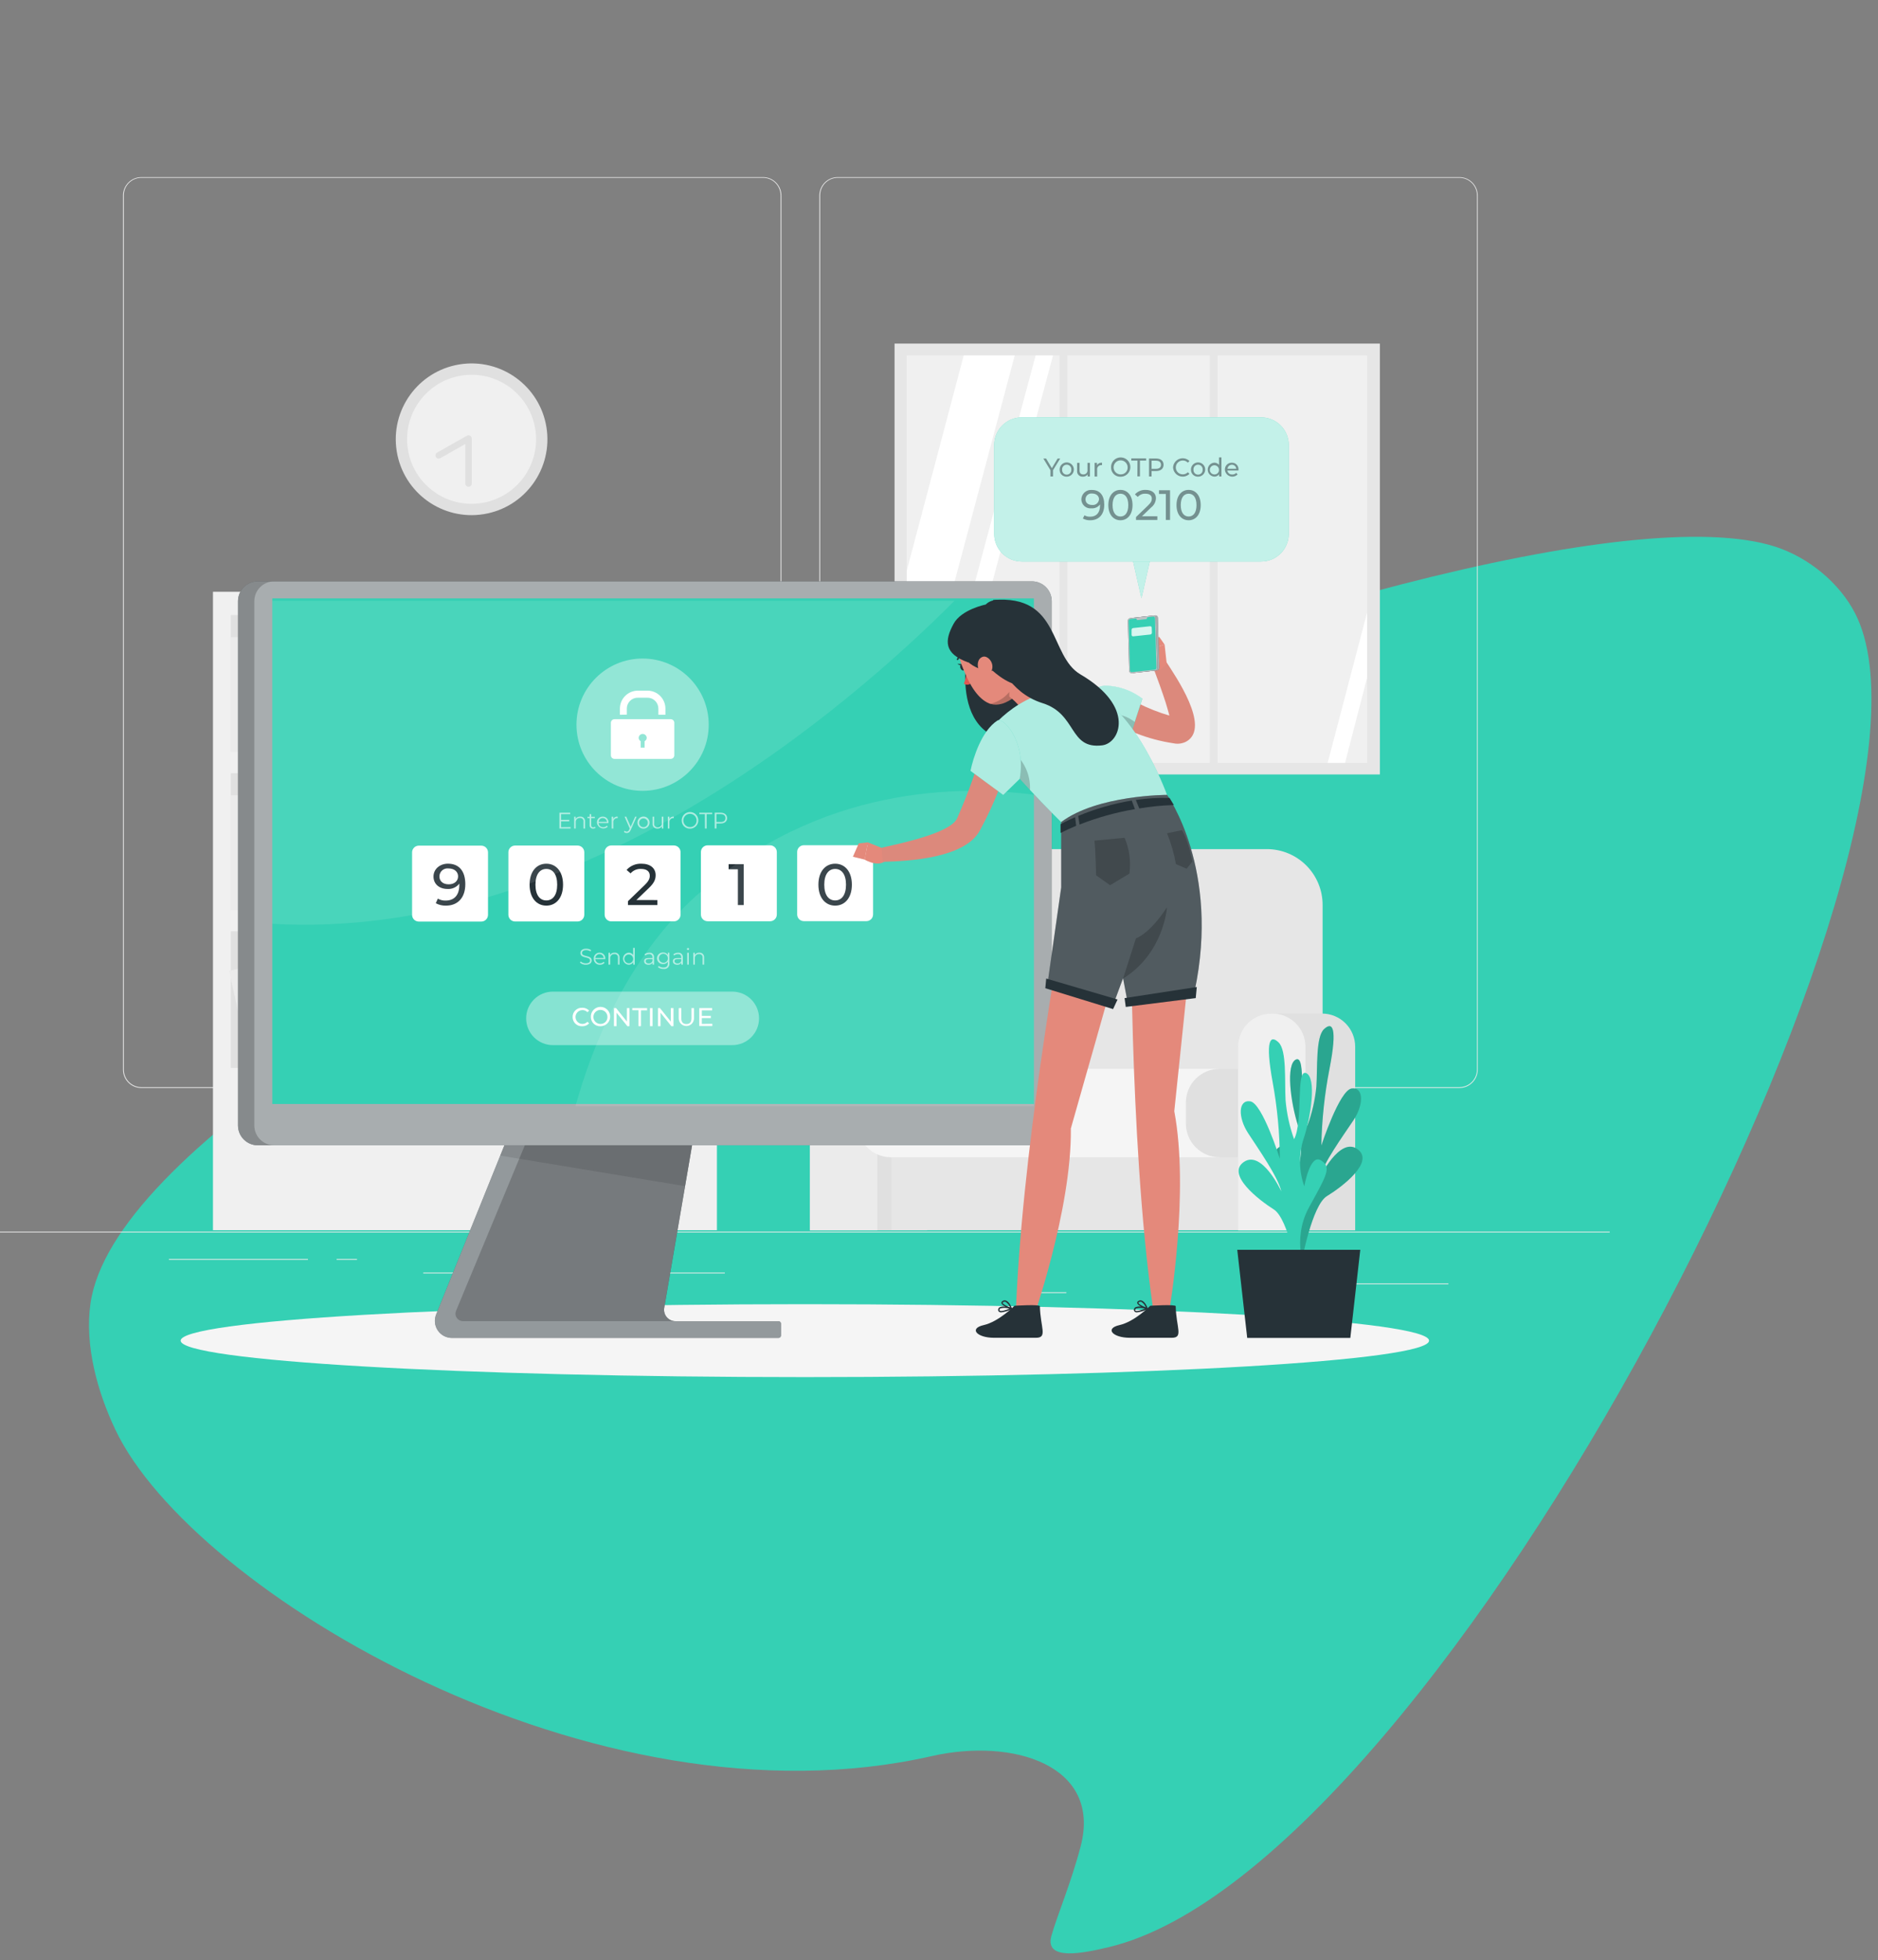 <svg width="231" height="241" viewBox="0 0 231 241" fill="none" xmlns="http://www.w3.org/2000/svg">
<rect x="0" y="0" width="231" height="241" fill="#808080" stroke="none"/>
<g style="mix-blend-mode:darken">
<path d="M218.417 67.231C184.217 56.096 16.399 123.196 11.127 160.281C10.399 165.405 11.978 171.127 14.201 175.801C23.598 195.563 72.969 225.371 114.608 215.911C124.637 213.633 135.53 217.05 132.926 226.999C131.748 231.496 130.033 235.511 129.33 237.998C128.442 241.143 133.23 240.151 136.408 239.39C177.559 229.539 242.395 103.247 228.2 75.439C226.27 71.659 222.452 68.545 218.417 67.231Z" fill="#35D0B4"/>
</g>
<path d="M198 151.43H0V151.529H198V151.43Z" fill="#EBEBEB"/>
<path d="M178.16 157.802H165.045V157.901H178.16V157.802Z" fill="#EBEBEB"/>
<path d="M131.163 158.879H127.722V158.978H131.163V158.879Z" fill="#EBEBEB"/>
<path d="M164.649 154.127H157.05V154.226H164.649V154.127Z" fill="#EBEBEB"/>
<path d="M37.877 154.792H20.774V154.891H37.877V154.792Z" fill="#EBEBEB"/>
<path d="M43.912 154.792H41.406V154.891H43.912V154.792Z" fill="#EBEBEB"/>
<path d="M89.159 156.464H52.062V156.563H89.159V156.464Z" fill="#EBEBEB"/>
<path d="M93.852 133.769H17.388C16.789 133.768 16.215 133.529 15.792 133.105C15.369 132.681 15.131 132.107 15.131 131.508V24.021C15.136 23.426 15.376 22.856 15.799 22.437C16.222 22.017 16.793 21.781 17.388 21.78H93.852C94.452 21.78 95.027 22.018 95.451 22.442C95.875 22.866 96.113 23.442 96.113 24.041V131.508C96.113 132.107 95.875 132.682 95.451 133.107C95.027 133.531 94.452 133.769 93.852 133.769ZM17.388 21.859C16.816 21.86 16.267 22.088 15.862 22.494C15.457 22.899 15.23 23.449 15.23 24.021V131.508C15.23 132.08 15.457 132.63 15.862 133.035C16.267 133.44 16.816 133.669 17.388 133.67H93.852C94.425 133.669 94.975 133.441 95.38 133.035C95.785 132.63 96.013 132.081 96.014 131.508V24.021C96.013 23.448 95.785 22.899 95.38 22.494C94.975 22.088 94.425 21.86 93.852 21.859H17.388Z" fill="#EBEBEB"/>
<path d="M179.511 133.769H103.043C102.444 133.768 101.869 133.529 101.445 133.105C101.022 132.682 100.783 132.107 100.782 131.508V24.021C100.788 23.425 101.029 22.856 101.452 22.436C101.876 22.017 102.447 21.781 103.043 21.78H179.511C180.106 21.782 180.676 22.018 181.098 22.438C181.519 22.858 181.759 23.427 181.764 24.021V131.508C181.764 132.106 181.527 132.68 181.105 133.104C180.682 133.528 180.109 133.767 179.511 133.769ZM103.043 21.859C102.47 21.86 101.921 22.088 101.515 22.494C101.11 22.899 100.882 23.448 100.881 24.021V131.508C100.882 132.081 101.11 132.63 101.515 133.035C101.921 133.441 102.47 133.669 103.043 133.67H179.511C180.084 133.669 180.633 133.441 181.038 133.035C181.444 132.63 181.672 132.081 181.673 131.508V24.021C181.672 23.448 181.444 22.899 181.038 22.494C180.633 22.088 180.084 21.86 179.511 21.859H103.043Z" fill="#EBEBEB"/>
<path d="M88.185 72.757H26.195V151.252H88.185V72.757Z" fill="#F0F0F0"/>
<path d="M85.991 75.62H28.385V92.407H85.991V75.62Z" fill="#E0E0E0"/>
<path d="M31.656 78.337H28.385V92.403H31.656V78.337Z" fill="#EBEBEB"/>
<path d="M47.48 78.337H44.209V92.403H47.48V78.337Z" fill="#EBEBEB"/>
<path d="M65.443 77.98L62.22 78.535L64.609 92.397L67.832 91.841L65.443 77.98Z" fill="#EBEBEB"/>
<path d="M35.711 80.19H32.44V92.403H35.711V80.19Z" fill="#EBEBEB"/>
<path d="M43.231 80.19H39.96V92.403H43.231V80.19Z" fill="#EBEBEB"/>
<path d="M62.216 80.19H58.945V92.403H62.216V80.19Z" fill="#EBEBEB"/>
<path d="M51.778 79.769L48.584 80.479L51.234 92.4L54.427 91.691L51.778 79.769Z" fill="#EBEBEB"/>
<path d="M38.543 77.636H36.907V92.403H38.543V77.636Z" fill="#EBEBEB"/>
<path d="M58.006 77.636H56.371V92.403H58.006V77.636Z" fill="#EBEBEB"/>
<path d="M28.385 111.846H85.991V95.06H28.385V111.846Z" fill="#E0E0E0"/>
<path d="M82.72 111.846H85.991V97.78H82.72V111.846Z" fill="#EBEBEB"/>
<path d="M66.896 111.846H70.167V97.78H66.896V111.846Z" fill="#EBEBEB"/>
<path d="M46.545 111.293L49.768 111.848L52.158 97.987L48.934 97.431L46.545 111.293Z" fill="#EBEBEB"/>
<path d="M78.661 111.846H81.932V99.634H78.661V111.846Z" fill="#EBEBEB"/>
<path d="M71.145 111.846H74.416V99.634H71.145V111.846Z" fill="#EBEBEB"/>
<path d="M52.157 111.846H55.428V99.634H52.157V111.846Z" fill="#EBEBEB"/>
<path d="M59.954 111.134L63.147 111.843L65.797 99.922L62.604 99.212L59.954 111.134Z" fill="#EBEBEB"/>
<path d="M75.834 111.846H77.469V97.079H75.834V111.846Z" fill="#EBEBEB"/>
<path d="M56.371 111.846H58.006V97.079H56.371V111.846Z" fill="#EBEBEB"/>
<path d="M31.656 97.78H28.385V111.846H31.656V97.78Z" fill="#EBEBEB"/>
<path d="M35.711 99.634H32.44V111.846H35.711V99.634Z" fill="#EBEBEB"/>
<path d="M43.231 99.634H39.96V111.846H43.231V99.634Z" fill="#EBEBEB"/>
<path d="M38.543 97.079H36.907V111.846H38.543V97.079Z" fill="#EBEBEB"/>
<path d="M85.991 114.503H28.385V131.29H85.991V114.503Z" fill="#E0E0E0"/>
<path d="M64.718 117.22H61.447V131.286H64.718V117.22Z" fill="#EBEBEB"/>
<path d="M82.684 116.866L79.461 117.421L81.85 131.283L85.073 130.727L82.684 116.866Z" fill="#EBEBEB"/>
<path d="M52.949 119.077H49.678V131.29H52.949V119.077Z" fill="#EBEBEB"/>
<path d="M60.473 119.077H57.202V131.29H60.473V119.077Z" fill="#EBEBEB"/>
<path d="M79.457 119.077H76.186V131.29H79.457V119.077Z" fill="#EBEBEB"/>
<path d="M69.022 118.654L65.829 119.364L68.479 131.286L71.672 130.576L69.022 118.654Z" fill="#EBEBEB"/>
<path d="M55.781 116.523H54.145V131.29H55.781V116.523Z" fill="#EBEBEB"/>
<path d="M75.244 116.523H73.609V131.29H75.244V116.523Z" fill="#EBEBEB"/>
<path d="M45.037 116.869L41.814 117.425L44.203 131.286L47.426 130.731L45.037 116.869Z" fill="#EBEBEB"/>
<path d="M41.81 119.077H38.539V131.29H41.81V119.077Z" fill="#EBEBEB"/>
<path d="M31.372 118.656L28.179 119.366L30.829 131.288L34.022 130.578L31.372 118.656Z" fill="#EBEBEB"/>
<path d="M37.596 116.523H35.961V131.29H37.596V116.523Z" fill="#EBEBEB"/>
<path d="M120.891 104.397H155.826C156.728 104.397 157.622 104.576 158.455 104.921C159.289 105.267 160.046 105.774 160.683 106.413C161.32 107.052 161.825 107.811 162.168 108.645C162.512 109.48 162.687 110.374 162.685 111.276V138.552H114.048V111.276C114.044 109.457 114.762 107.71 116.045 106.42C117.329 105.13 119.071 104.403 120.891 104.397Z" fill="#E6E6E6"/>
<path d="M103.704 124.617H109.953C110.491 124.615 111.023 124.719 111.52 124.924C112.017 125.128 112.469 125.428 112.849 125.808C113.23 126.187 113.531 126.638 113.737 127.134C113.943 127.631 114.049 128.163 114.048 128.7V151.272H99.626V128.7C99.625 128.164 99.73 127.633 99.935 127.138C100.14 126.643 100.44 126.192 100.819 125.813C101.198 125.434 101.648 125.133 102.143 124.928C102.638 124.723 103.169 124.617 103.704 124.617Z" fill="#E0E0E0"/>
<path d="M103.704 124.617H103.835C104.371 124.617 104.902 124.723 105.397 124.928C105.892 125.133 106.342 125.434 106.721 125.813C107.1 126.192 107.4 126.643 107.605 127.138C107.809 127.633 107.914 128.164 107.914 128.7V151.272H99.626V128.7C99.625 128.164 99.73 127.633 99.935 127.138C100.14 126.643 100.44 126.192 100.819 125.813C101.198 125.434 101.648 125.133 102.143 124.928C102.638 124.723 103.169 124.617 103.704 124.617Z" fill="#EBEBEB"/>
<path d="M157.596 140.889H109.656V151.252H157.596V140.889Z" fill="#E6E6E6"/>
<path d="M155.822 131.413H109.589C107.299 131.413 105.443 133.269 105.443 135.559V138.137C105.443 140.427 107.299 142.283 109.589 142.283H155.822C158.112 142.283 159.968 140.427 159.968 138.137V135.559C159.968 133.269 158.112 131.413 155.822 131.413Z" fill="#F5F5F5"/>
<path d="M155.743 131.413H150.013C147.723 131.413 145.867 133.269 145.867 135.559V138.137C145.867 140.427 147.723 142.283 150.013 142.283H155.743C158.033 142.283 159.889 140.427 159.889 138.137V135.559C159.889 133.269 158.033 131.413 155.743 131.413Z" fill="#E0E0E0"/>
<path d="M156.365 124.617H162.617C163.153 124.617 163.684 124.723 164.179 124.928C164.674 125.133 165.123 125.434 165.502 125.814C165.88 126.193 166.18 126.643 166.384 127.138C166.589 127.633 166.693 128.164 166.692 128.7V151.272H152.29V128.7C152.289 128.164 152.393 127.633 152.598 127.138C152.802 126.643 153.102 126.193 153.48 125.814C153.859 125.434 154.308 125.133 154.803 124.928C155.298 124.723 155.829 124.617 156.365 124.617Z" fill="#E0E0E0"/>
<path d="M156.365 124.617H156.499C157.035 124.617 157.566 124.723 158.06 124.928C158.555 125.133 159.005 125.434 159.383 125.814C159.762 126.193 160.062 126.643 160.266 127.138C160.47 127.633 160.575 128.164 160.574 128.7V151.272H152.29V128.7C152.289 128.164 152.393 127.633 152.598 127.138C152.802 126.643 153.102 126.193 153.48 125.814C153.859 125.434 154.308 125.133 154.803 124.928C155.298 124.723 155.829 124.617 156.365 124.617Z" fill="#F0F0F0"/>
<path d="M59.501 63.215C64.585 62.39 68.038 57.599 67.212 52.515C66.387 47.431 61.597 43.979 56.513 44.804C51.429 45.63 47.976 50.42 48.802 55.504C49.627 60.588 54.417 64.04 59.501 63.215Z" fill="#E0E0E0"/>
<path d="M59.278 61.839C63.602 61.137 66.538 57.063 65.836 52.739C65.135 48.415 61.06 45.478 56.736 46.18C52.412 46.882 49.476 50.956 50.178 55.281C50.88 59.605 54.954 62.541 59.278 61.839Z" fill="#F0F0F0"/>
<path d="M57.63 59.455V53.911L53.959 55.99" fill="#F0F0F0"/>
<path d="M57.63 59.851C57.525 59.851 57.424 59.81 57.35 59.736C57.276 59.661 57.234 59.56 57.234 59.455V54.589L54.153 56.335C54.062 56.386 53.954 56.399 53.853 56.371C53.752 56.343 53.666 56.276 53.614 56.184C53.563 56.094 53.549 55.986 53.577 55.885C53.604 55.784 53.67 55.698 53.761 55.646L57.436 53.567C57.496 53.533 57.564 53.516 57.633 53.516C57.702 53.517 57.77 53.535 57.83 53.57C57.889 53.605 57.939 53.655 57.973 53.715C58.008 53.775 58.026 53.842 58.026 53.911V59.455C58.026 59.56 57.984 59.661 57.91 59.736C57.836 59.81 57.735 59.851 57.63 59.851Z" fill="#E0E0E0"/>
<path d="M169.73 42.245H110.033V95.218H169.73V42.245Z" fill="#E6E6E6"/>
<path d="M168.157 43.699H111.525V93.797H168.157V43.699Z" fill="#F0F0F0"/>
<path d="M124.815 43.699L111.525 93.686V70.199L118.543 43.699H124.815Z" fill="white"/>
<path d="M129.524 43.699L116.115 93.797H113.977L127.385 43.699H129.524Z" fill="white"/>
<path d="M168.157 75.311V83.314L165.445 93.797H163.306L168.157 75.311Z" fill="white"/>
<path d="M131.278 42.8H130.324V94.917H131.278V42.8Z" fill="#E6E6E6"/>
<path d="M149.767 42.8H148.813V94.917H149.767V42.8Z" fill="#E6E6E6"/>
<path d="M99 169.314C141.405 169.314 175.78 167.307 175.78 164.831C175.78 162.355 141.405 160.348 99 160.348C56.595 160.348 22.22 162.355 22.22 164.831C22.22 167.307 56.595 169.314 99 169.314Z" fill="#F5F5F5"/>
<path d="M159.152 154.927C159.152 154.927 161.033 150.825 158.883 146.777C156.733 142.73 156.111 141.78 157.481 140.948C158.851 140.117 159.481 144.188 159.481 144.188C160.159 142.349 160.228 140.342 159.679 138.461C158.729 135.535 158.131 130.767 159.43 130.256C160.728 129.745 159.679 136.196 160.812 138.406C161.386 136.859 161.757 135.245 161.916 133.602C162.071 131.25 161.829 127.496 162.855 126.534C163.881 125.572 164.542 126.237 163.532 131.424C162.925 134.526 162.59 137.674 162.53 140.833C162.53 140.833 164.76 134.026 166.261 133.828C167.761 133.63 167.757 135.832 166.474 137.745C165.191 139.657 162.716 143.083 162.312 144.845C162.312 144.845 164.764 139.721 166.965 141.281C169.167 142.841 165.049 145.942 163.211 147.063C161.374 148.183 160.099 155.184 160.099 155.184L159.152 154.927Z" fill="#35D0B4"/>
<path opacity="0.2" d="M159.152 154.927C159.152 154.927 161.033 150.825 158.883 146.777C156.733 142.73 156.111 141.78 157.481 140.948C158.851 140.117 159.481 144.188 159.481 144.188C160.159 142.349 160.228 140.342 159.679 138.461C158.729 135.535 158.131 130.767 159.43 130.256C160.728 129.745 159.679 136.196 160.812 138.406C161.386 136.859 161.757 135.245 161.916 133.602C162.071 131.25 161.829 127.496 162.855 126.534C163.881 125.572 164.542 126.237 163.532 131.424C162.925 134.526 162.59 137.674 162.53 140.833C162.53 140.833 164.76 134.026 166.261 133.828C167.761 133.63 167.757 135.832 166.474 137.745C165.191 139.657 162.716 143.083 162.312 144.845C162.312 144.845 164.764 139.721 166.965 141.281C169.167 142.841 165.049 145.942 163.211 147.063C161.374 148.183 160.099 155.184 160.099 155.184L159.152 154.927Z" fill="black"/>
<path d="M160.637 156.61C160.637 156.61 158.804 152.48 161.002 148.464C163.2 144.449 163.833 143.506 162.475 142.659C161.117 141.812 160.435 145.867 160.435 145.867C159.779 144.021 159.733 142.014 160.305 140.14C161.291 137.226 161.948 132.466 160.653 131.935C159.358 131.405 160.332 137.875 159.176 140.065C158.62 138.511 158.267 136.891 158.127 135.246C158 132.894 158.289 129.144 157.271 128.165C156.254 127.187 155.588 127.845 156.539 133.048C157.108 136.155 157.405 139.306 157.426 142.465C157.426 142.465 155.276 135.626 153.783 135.408C152.29 135.19 152.262 137.388 153.521 139.321C154.781 141.253 157.212 144.714 157.608 146.48C157.608 146.48 155.232 141.332 152.999 142.861C150.765 144.39 154.86 147.55 156.681 148.698C158.503 149.846 159.699 156.867 159.699 156.867L160.637 156.61Z" fill="#35D0B4"/>
<path d="M152.187 153.664H167.318L166.094 164.494H153.41L152.187 153.664Z" fill="#263238"/>
<path d="M96.07 162.756V164.178C96.07 164.22 96.061 164.261 96.045 164.3C96.029 164.339 96.005 164.375 95.976 164.404C95.946 164.434 95.91 164.458 95.872 164.474C95.833 164.49 95.791 164.498 95.749 164.498H55.587C55.244 164.498 54.907 164.414 54.604 164.254C54.301 164.093 54.043 163.861 53.851 163.577C53.659 163.293 53.54 162.967 53.503 162.626C53.467 162.286 53.515 161.941 53.642 161.623L66.37 130.102L86.938 130.24L86.237 134.331L81.699 160.804C81.665 161.004 81.675 161.21 81.729 161.406C81.782 161.603 81.878 161.785 82.009 161.941C82.14 162.096 82.304 162.222 82.488 162.308C82.672 162.394 82.873 162.439 83.077 162.439H95.749C95.791 162.439 95.832 162.446 95.871 162.462C95.91 162.478 95.946 162.501 95.975 162.531C96.005 162.56 96.029 162.595 96.045 162.634C96.061 162.673 96.07 162.714 96.07 162.756Z" fill="#263238"/>
<path opacity="0.5" d="M96.07 162.756V164.178C96.07 164.22 96.061 164.261 96.045 164.3C96.029 164.339 96.005 164.375 95.976 164.404C95.946 164.434 95.91 164.458 95.872 164.474C95.833 164.49 95.791 164.498 95.749 164.498H55.587C55.244 164.498 54.907 164.414 54.604 164.254C54.301 164.093 54.043 163.861 53.851 163.577C53.659 163.293 53.54 162.967 53.503 162.626C53.467 162.286 53.515 161.941 53.642 161.623L61.534 142.081L66.37 130.102L86.938 130.24L86.237 134.331L84.257 145.843L81.695 160.804C81.661 161.004 81.671 161.21 81.725 161.406C81.778 161.603 81.874 161.785 82.005 161.941C82.136 162.096 82.3 162.222 82.484 162.308C82.668 162.394 82.869 162.439 83.073 162.439H95.745C95.787 162.438 95.829 162.446 95.868 162.461C95.908 162.476 95.944 162.5 95.974 162.529C96.004 162.559 96.028 162.594 96.045 162.633C96.061 162.672 96.07 162.714 96.07 162.756Z" fill="white"/>
<path opacity="0.2" d="M83.077 162.435H56.941C56.79 162.435 56.642 162.397 56.509 162.326C56.377 162.255 56.264 162.152 56.18 162.027C56.096 161.902 56.044 161.758 56.029 161.608C56.014 161.459 56.036 161.307 56.093 161.168L67.253 134.327H86.233L81.695 160.8C81.661 161.001 81.671 161.207 81.725 161.403C81.779 161.6 81.875 161.783 82.006 161.938C82.138 162.094 82.302 162.219 82.487 162.305C82.672 162.391 82.873 162.435 83.077 162.435Z" fill="black"/>
<path opacity="0.1" d="M86.938 130.236L86.237 134.327L84.261 145.839L61.534 142.081L66.37 130.098L86.938 130.236Z" fill="black"/>
<path d="M126.93 71.478H31.712C31.392 71.478 31.075 71.541 30.78 71.663C30.484 71.786 30.216 71.965 29.99 72.191C29.763 72.418 29.584 72.686 29.462 72.981C29.339 73.277 29.276 73.594 29.276 73.913V138.378C29.276 139.024 29.533 139.644 29.99 140.1C30.446 140.557 31.066 140.814 31.712 140.814H126.93C127.576 140.814 128.196 140.557 128.653 140.101C129.111 139.644 129.368 139.025 129.369 138.378V73.913C129.368 73.267 129.111 72.648 128.653 72.191C128.196 71.734 127.576 71.478 126.93 71.478Z" fill="#263238"/>
<path opacity="0.6" d="M126.93 71.478H31.712C31.392 71.478 31.075 71.541 30.78 71.663C30.484 71.786 30.216 71.965 29.99 72.191C29.763 72.418 29.584 72.686 29.462 72.981C29.339 73.277 29.276 73.594 29.276 73.913V138.378C29.276 139.024 29.533 139.644 29.99 140.1C30.446 140.557 31.066 140.814 31.712 140.814H126.93C127.576 140.814 128.196 140.557 128.653 140.101C129.111 139.644 129.368 139.025 129.369 138.378V73.913C129.368 73.267 129.111 72.648 128.653 72.191C128.196 71.734 127.576 71.478 126.93 71.478Z" fill="white"/>
<path opacity="0.2" d="M33.731 140.81H31.712C31.067 140.81 30.448 140.554 29.991 140.098C29.534 139.642 29.277 139.023 29.276 138.378V73.917C29.276 73.597 29.338 73.28 29.46 72.984C29.583 72.688 29.762 72.419 29.988 72.193C30.214 71.966 30.483 71.786 30.779 71.664C31.075 71.541 31.392 71.478 31.712 71.478H33.731C33.41 71.476 33.092 71.538 32.795 71.66C32.498 71.782 32.228 71.962 32 72.189C31.773 72.415 31.592 72.685 31.469 72.981C31.346 73.278 31.284 73.596 31.284 73.917V138.378C31.284 138.699 31.347 139.016 31.471 139.312C31.594 139.608 31.774 139.877 32.002 140.103C32.229 140.329 32.499 140.508 32.796 140.629C33.093 140.75 33.411 140.812 33.731 140.81Z" fill="black"/>
<path d="M127.175 73.573H33.494V135.733H127.175V73.573Z" fill="#35D0B4"/>
<path opacity="0.4" d="M79.042 97.234C83.534 97.234 87.175 93.592 87.175 89.1C87.175 84.608 83.534 80.966 79.042 80.966C74.549 80.966 70.908 84.608 70.908 89.1C70.908 93.592 74.549 97.234 79.042 97.234Z" fill="white"/>
<path d="M77.101 87.865V87.12C77.101 86.765 77.242 86.425 77.493 86.174C77.744 85.922 78.085 85.781 78.44 85.781H79.628C79.805 85.779 79.981 85.812 80.145 85.879C80.309 85.945 80.458 86.043 80.584 86.168C80.71 86.292 80.81 86.441 80.879 86.604C80.947 86.767 80.982 86.943 80.982 87.12V87.88H81.849V87.12C81.848 86.535 81.615 85.975 81.202 85.561C80.789 85.148 80.228 84.915 79.644 84.914H78.456C77.871 84.915 77.31 85.148 76.897 85.561C76.484 85.975 76.251 86.535 76.25 87.12V87.88L77.101 87.865Z" fill="white"/>
<path d="M75.141 88.866V92.862C75.141 92.92 75.153 92.978 75.175 93.032C75.197 93.086 75.23 93.134 75.271 93.176C75.312 93.217 75.361 93.249 75.415 93.272C75.469 93.294 75.526 93.305 75.585 93.305H82.499C82.557 93.305 82.615 93.294 82.668 93.272C82.722 93.249 82.771 93.217 82.812 93.176C82.853 93.134 82.886 93.086 82.908 93.032C82.931 92.978 82.942 92.92 82.942 92.862V88.866C82.942 88.749 82.895 88.636 82.812 88.553C82.729 88.47 82.616 88.423 82.499 88.423H75.585C75.526 88.423 75.469 88.434 75.415 88.457C75.361 88.479 75.312 88.512 75.271 88.553C75.23 88.594 75.197 88.643 75.175 88.697C75.153 88.751 75.141 88.808 75.141 88.866ZM79.291 91.127V91.919H78.804V91.127C78.733 91.088 78.673 91.031 78.63 90.961C78.587 90.892 78.562 90.813 78.558 90.731C78.558 90.6 78.611 90.474 78.704 90.382C78.796 90.289 78.922 90.237 79.053 90.237C79.185 90.237 79.311 90.289 79.403 90.382C79.496 90.474 79.549 90.6 79.549 90.731C79.543 90.814 79.517 90.894 79.472 90.963C79.427 91.033 79.365 91.089 79.291 91.127Z" fill="white"/>
<path d="M59.198 103.97H51.516C51.059 103.97 50.688 104.34 50.688 104.797V112.48C50.688 112.937 51.059 113.307 51.516 113.307H59.198C59.655 113.307 60.026 112.937 60.026 112.48V104.797C60.026 104.34 59.655 103.97 59.198 103.97Z" fill="white"/>
<path d="M71.042 103.958H63.36C62.903 103.958 62.532 104.328 62.532 104.786V112.468C62.532 112.925 62.903 113.296 63.36 113.296H71.042C71.499 113.296 71.87 112.925 71.87 112.468V104.786C71.87 104.328 71.499 103.958 71.042 103.958Z" fill="white"/>
<path d="M82.883 103.946H75.2C74.743 103.946 74.373 104.317 74.373 104.774V112.456C74.373 112.913 74.743 113.284 75.2 113.284H82.883C83.34 113.284 83.71 112.913 83.71 112.456V104.774C83.71 104.317 83.34 103.946 82.883 103.946Z" fill="white"/>
<path d="M94.723 103.93H87.041C86.584 103.93 86.213 104.301 86.213 104.758V112.44C86.213 112.897 86.584 113.268 87.041 113.268H94.723C95.18 113.268 95.551 112.897 95.551 112.44V104.758C95.551 104.301 95.18 103.93 94.723 103.93Z" fill="white"/>
<path d="M106.564 103.918H98.881C98.424 103.918 98.054 104.289 98.054 104.746V112.428C98.054 112.885 98.424 113.256 98.881 113.256H106.564C107.021 113.256 107.391 112.885 107.391 112.428V104.746C107.391 104.289 107.021 103.918 106.564 103.918Z" fill="white"/>
<path d="M100.667 108.769C100.667 107.126 101.546 106.191 102.726 106.191C103.906 106.191 104.782 107.126 104.782 108.769C104.782 110.413 103.902 111.347 102.726 111.347C101.55 111.347 100.667 110.413 100.667 108.769ZM104.061 108.769C104.061 107.478 103.51 106.833 102.726 106.833C101.942 106.833 101.388 107.478 101.388 108.769C101.388 110.06 101.934 110.706 102.726 110.706C103.518 110.706 104.061 110.056 104.061 108.769Z" fill="#263238"/>
<path d="M57.234 108.706C57.234 110.425 56.26 111.347 54.858 111.347C54.42 111.363 53.987 111.26 53.603 111.05L53.856 110.484C54.15 110.654 54.487 110.737 54.826 110.722C55.848 110.722 56.497 110.08 56.497 108.817V108.639C56.328 108.86 56.107 109.036 55.853 109.15C55.6 109.265 55.322 109.315 55.044 109.296C54.042 109.296 53.321 108.698 53.321 107.771C53.321 106.845 54.113 106.187 55.099 106.187C56.47 106.191 57.234 107.098 57.234 108.706ZM56.347 107.748C56.347 107.229 55.951 106.773 55.159 106.773C55.02 106.757 54.88 106.769 54.746 106.811C54.613 106.852 54.49 106.922 54.385 107.014C54.28 107.106 54.196 107.22 54.139 107.347C54.081 107.474 54.051 107.612 54.05 107.752C54.05 108.346 54.49 108.726 55.198 108.726C55.907 108.726 56.347 108.302 56.347 107.748Z" fill="#263238"/>
<path d="M65.142 108.769C65.142 107.126 66.021 106.191 67.201 106.191C68.381 106.191 69.256 107.126 69.256 108.769C69.256 110.413 68.377 111.347 67.201 111.347C66.025 111.347 65.142 110.413 65.142 108.769ZM68.536 108.769C68.536 107.478 67.989 106.833 67.201 106.833C66.413 106.833 65.863 107.478 65.863 108.769C65.863 110.06 66.409 110.706 67.201 110.706C67.993 110.706 68.536 110.06 68.536 108.769Z" fill="#263238"/>
<path d="M80.863 110.662V111.276H77.24V110.801L79.291 108.821C79.826 108.302 79.925 107.985 79.925 107.668C79.925 107.15 79.56 106.833 78.852 106.833C78.609 106.819 78.368 106.862 78.144 106.956C77.921 107.051 77.723 107.196 77.564 107.379L77.073 106.956C77.305 106.699 77.591 106.498 77.91 106.366C78.229 106.233 78.574 106.174 78.919 106.191C79.968 106.191 80.645 106.73 80.645 107.593C80.645 108.084 80.503 108.524 79.818 109.177L78.277 110.658L80.863 110.662Z" fill="#263238"/>
<path d="M91.476 106.247V111.276H90.763V106.876H89.623V106.247H91.476Z" fill="#263238"/>
<g opacity="0.6">
<path d="M70.183 101.689V101.867H68.809V99.923H70.139V100.101H69.015V100.794H70.017V100.98H69.015V101.701L70.183 101.689Z" fill="white"/>
<path d="M71.965 101.02V101.867H71.767V101.039C71.779 100.978 71.776 100.914 71.758 100.854C71.741 100.794 71.71 100.739 71.667 100.694C71.624 100.648 71.571 100.613 71.512 100.592C71.453 100.571 71.39 100.564 71.328 100.572C71.258 100.567 71.188 100.577 71.123 100.602C71.057 100.627 70.998 100.666 70.949 100.716C70.901 100.767 70.864 100.827 70.841 100.893C70.818 100.959 70.81 101.029 70.817 101.099V101.867H70.623V100.406H70.809V100.675C70.868 100.584 70.951 100.51 71.048 100.461C71.146 100.413 71.254 100.391 71.363 100.398C71.446 100.391 71.529 100.402 71.606 100.431C71.684 100.46 71.754 100.506 71.812 100.566C71.869 100.625 71.913 100.697 71.939 100.775C71.966 100.854 71.975 100.937 71.965 101.02Z" fill="white"/>
<path d="M73.26 101.772C73.173 101.843 73.063 101.879 72.951 101.875C72.894 101.88 72.837 101.872 72.783 101.852C72.729 101.833 72.68 101.802 72.64 101.762C72.599 101.721 72.568 101.673 72.547 101.619C72.528 101.566 72.519 101.508 72.523 101.451V100.584H72.262V100.418H72.523V100.101H72.721V100.418H73.165V100.584H72.721V101.455C72.721 101.629 72.809 101.72 72.971 101.72C73.05 101.723 73.127 101.698 73.189 101.649L73.26 101.772Z" fill="white"/>
<path d="M74.844 101.198H73.624C73.633 101.341 73.699 101.475 73.807 101.57C73.914 101.665 74.055 101.713 74.198 101.705C74.282 101.707 74.366 101.692 74.443 101.659C74.52 101.626 74.59 101.577 74.646 101.515L74.757 101.641C74.649 101.743 74.514 101.812 74.369 101.841C74.224 101.87 74.073 101.857 73.935 101.805C73.796 101.752 73.675 101.662 73.585 101.544C73.495 101.427 73.44 101.286 73.426 101.138C73.421 101.042 73.435 100.946 73.469 100.855C73.502 100.765 73.554 100.682 73.621 100.613C73.688 100.543 73.769 100.488 73.858 100.451C73.947 100.414 74.043 100.396 74.139 100.398C74.235 100.396 74.331 100.414 74.419 100.451C74.508 100.488 74.588 100.543 74.655 100.613C74.721 100.683 74.772 100.765 74.805 100.856C74.837 100.946 74.851 101.042 74.844 101.138C74.844 101.138 74.844 101.174 74.844 101.198ZM73.624 101.051H74.658C74.647 100.922 74.587 100.802 74.492 100.714C74.396 100.626 74.271 100.578 74.141 100.578C74.011 100.578 73.886 100.626 73.791 100.714C73.695 100.802 73.636 100.922 73.624 101.051Z" fill="white"/>
<path d="M75.981 100.398V100.584H75.933C75.863 100.58 75.794 100.592 75.729 100.619C75.665 100.645 75.607 100.686 75.56 100.737C75.513 100.789 75.478 100.85 75.458 100.917C75.437 100.983 75.432 101.054 75.442 101.123V101.867H75.24V100.406H75.43V100.691C75.481 100.592 75.561 100.511 75.659 100.458C75.758 100.406 75.87 100.385 75.981 100.398Z" fill="white"/>
<path d="M78.309 100.406L77.58 102.041C77.458 102.326 77.303 102.417 77.093 102.417C77.028 102.42 76.964 102.409 76.903 102.386C76.843 102.363 76.787 102.328 76.741 102.283L76.832 102.136C76.866 102.173 76.907 102.201 76.953 102.22C76.998 102.24 77.048 102.249 77.097 102.247C77.228 102.247 77.315 102.188 77.398 102.006L77.462 101.863L76.824 100.406H77.03L77.576 101.645L78.127 100.406H78.309Z" fill="white"/>
<path d="M78.408 101.138C78.407 100.991 78.45 100.847 78.531 100.724C78.613 100.601 78.729 100.505 78.865 100.448C79.001 100.391 79.151 100.376 79.295 100.404C79.44 100.432 79.573 100.503 79.677 100.607C79.782 100.711 79.853 100.843 79.882 100.988C79.911 101.132 79.897 101.282 79.841 101.418C79.784 101.555 79.689 101.671 79.567 101.753C79.444 101.835 79.3 101.879 79.153 101.879C79.054 101.883 78.956 101.866 78.864 101.831C78.772 101.795 78.689 101.74 78.619 101.671C78.549 101.601 78.494 101.518 78.458 101.427C78.422 101.335 78.405 101.237 78.408 101.138ZM79.691 101.138C79.686 101.032 79.65 100.929 79.588 100.843C79.525 100.757 79.439 100.691 79.339 100.654C79.24 100.617 79.131 100.61 79.027 100.633C78.924 100.657 78.829 100.711 78.756 100.788C78.683 100.865 78.633 100.962 78.615 101.067C78.596 101.172 78.609 101.28 78.651 101.378C78.693 101.475 78.763 101.558 78.853 101.617C78.942 101.675 79.046 101.705 79.153 101.705C79.225 101.704 79.296 101.689 79.363 101.66C79.429 101.631 79.489 101.588 79.538 101.535C79.588 101.482 79.626 101.42 79.65 101.351C79.674 101.283 79.684 101.211 79.679 101.138H79.691Z" fill="white"/>
<path d="M81.596 100.406V101.867H81.41V101.598C81.356 101.688 81.278 101.761 81.185 101.811C81.092 101.86 80.988 101.884 80.883 101.879C80.799 101.887 80.715 101.877 80.636 101.848C80.557 101.819 80.485 101.773 80.426 101.713C80.367 101.653 80.323 101.581 80.296 101.501C80.268 101.421 80.259 101.337 80.269 101.253V100.406H80.463V101.233C80.451 101.295 80.454 101.358 80.472 101.418C80.489 101.479 80.521 101.534 80.564 101.579C80.607 101.625 80.66 101.66 80.719 101.681C80.778 101.702 80.841 101.709 80.903 101.701C80.972 101.705 81.04 101.694 81.105 101.668C81.168 101.642 81.226 101.603 81.273 101.553C81.32 101.503 81.356 101.443 81.378 101.377C81.399 101.312 81.406 101.242 81.398 101.174V100.406H81.596Z" fill="white"/>
<path d="M82.883 100.398V100.584H82.835C82.766 100.58 82.696 100.592 82.632 100.619C82.567 100.645 82.509 100.686 82.462 100.737C82.415 100.789 82.38 100.85 82.36 100.917C82.34 100.983 82.334 101.054 82.344 101.123V101.867H82.146V100.406H82.336V100.691C82.387 100.592 82.466 100.512 82.564 100.459C82.662 100.407 82.773 100.386 82.883 100.398Z" fill="white"/>
<path d="M83.853 100.897C83.846 100.693 83.9 100.492 84.008 100.32C84.115 100.147 84.272 100.011 84.458 99.928C84.644 99.845 84.851 99.82 85.051 99.855C85.252 99.89 85.437 99.985 85.584 100.126C85.73 100.267 85.831 100.449 85.873 100.648C85.916 100.847 85.898 101.055 85.822 101.243C85.745 101.432 85.615 101.594 85.446 101.708C85.277 101.822 85.078 101.883 84.875 101.883C84.742 101.888 84.61 101.867 84.486 101.819C84.362 101.772 84.249 101.7 84.153 101.608C84.058 101.516 83.982 101.406 83.93 101.283C83.879 101.161 83.852 101.03 83.853 100.897ZM85.686 100.897C85.691 100.734 85.647 100.573 85.559 100.435C85.471 100.297 85.344 100.189 85.194 100.124C85.044 100.06 84.878 100.041 84.718 100.072C84.557 100.103 84.41 100.181 84.294 100.297C84.179 100.412 84.101 100.56 84.07 100.72C84.039 100.88 84.057 101.046 84.122 101.196C84.187 101.346 84.295 101.473 84.433 101.561C84.57 101.649 84.731 101.694 84.894 101.689C85.105 101.689 85.306 101.605 85.454 101.457C85.603 101.308 85.686 101.107 85.686 100.897Z" fill="white"/>
<path d="M86.7 100.101H86.019V99.923H87.603V100.101H86.918V101.867H86.712L86.7 100.101Z" fill="white"/>
<path d="M89.437 100.584C89.437 100.98 89.136 101.245 88.645 101.245H88.126V101.859H87.912V99.915H88.637C89.136 99.923 89.437 100.188 89.437 100.584ZM89.231 100.584C89.231 100.271 89.025 100.093 88.637 100.093H88.122V101.063H88.637C89.025 101.071 89.231 100.897 89.231 100.584Z" fill="white"/>
</g>
<g opacity="0.6">
<path d="M71.339 118.36L71.419 118.206C71.596 118.36 71.825 118.444 72.06 118.44C72.421 118.44 72.579 118.289 72.579 118.095C72.579 117.564 71.391 117.889 71.391 117.172C71.391 116.887 71.613 116.642 72.104 116.642C72.317 116.639 72.526 116.698 72.706 116.812L72.638 116.974C72.478 116.873 72.293 116.818 72.104 116.816C71.751 116.816 71.593 116.974 71.593 117.168C71.593 117.699 72.781 117.378 72.781 118.083C72.781 118.372 72.555 118.614 72.06 118.614C71.796 118.624 71.539 118.533 71.339 118.36Z" fill="white"/>
<path d="M74.448 117.929H73.228C73.237 118.072 73.303 118.206 73.411 118.301C73.518 118.396 73.659 118.444 73.802 118.436C73.886 118.438 73.97 118.423 74.047 118.39C74.124 118.357 74.194 118.308 74.25 118.246L74.361 118.372C74.291 118.452 74.204 118.515 74.107 118.557C74.01 118.599 73.904 118.618 73.799 118.614C73.698 118.62 73.597 118.605 73.503 118.57C73.409 118.535 73.323 118.481 73.25 118.411C73.178 118.341 73.121 118.257 73.083 118.163C73.045 118.07 73.027 117.97 73.03 117.869C73.025 117.773 73.04 117.677 73.074 117.587C73.108 117.497 73.16 117.414 73.227 117.345C73.293 117.275 73.374 117.221 73.462 117.183C73.551 117.146 73.647 117.128 73.743 117.129C73.84 117.126 73.936 117.144 74.025 117.181C74.114 117.218 74.195 117.273 74.261 117.342C74.328 117.412 74.379 117.495 74.412 117.586C74.445 117.677 74.459 117.773 74.452 117.869C74.452 117.869 74.448 117.909 74.448 117.929ZM73.228 117.782H74.262C74.251 117.653 74.191 117.533 74.096 117.445C74 117.357 73.875 117.309 73.745 117.309C73.615 117.309 73.49 117.357 73.395 117.445C73.299 117.533 73.24 117.653 73.228 117.782Z" fill="white"/>
<path d="M76.202 117.751V118.598H76.008V117.77C76.019 117.709 76.016 117.646 75.998 117.587C75.98 117.527 75.949 117.473 75.906 117.427C75.863 117.382 75.81 117.348 75.752 117.327C75.693 117.306 75.63 117.299 75.569 117.307C75.499 117.302 75.429 117.312 75.364 117.337C75.298 117.362 75.239 117.401 75.191 117.451C75.142 117.502 75.105 117.562 75.082 117.628C75.059 117.694 75.051 117.764 75.058 117.834V118.598H74.844V117.141H75.034V117.41C75.093 117.318 75.176 117.244 75.273 117.194C75.371 117.145 75.479 117.122 75.588 117.129C75.672 117.12 75.756 117.13 75.835 117.158C75.915 117.186 75.986 117.232 76.045 117.292C76.104 117.352 76.149 117.424 76.176 117.503C76.203 117.583 76.212 117.667 76.202 117.751Z" fill="white"/>
<path d="M78.075 116.539V118.598H77.885V118.309C77.827 118.405 77.745 118.485 77.646 118.538C77.547 118.592 77.435 118.618 77.323 118.614C77.135 118.6 76.96 118.516 76.832 118.378C76.704 118.241 76.633 118.059 76.633 117.871C76.633 117.683 76.704 117.502 76.832 117.365C76.96 117.227 77.135 117.143 77.323 117.129C77.433 117.125 77.541 117.15 77.638 117.2C77.736 117.251 77.818 117.326 77.877 117.418V116.539H78.075ZM77.881 117.869C77.877 117.763 77.841 117.661 77.779 117.575C77.716 117.489 77.63 117.423 77.531 117.385C77.431 117.348 77.323 117.341 77.219 117.364C77.115 117.388 77.021 117.441 76.948 117.518C76.874 117.595 76.825 117.691 76.806 117.796C76.787 117.9 76.799 118.008 76.84 118.106C76.882 118.204 76.951 118.287 77.04 118.346C77.129 118.404 77.233 118.436 77.339 118.436C77.412 118.437 77.486 118.423 77.553 118.395C77.621 118.366 77.683 118.324 77.734 118.271C77.785 118.218 77.824 118.155 77.849 118.086C77.875 118.017 77.886 117.943 77.881 117.869Z" fill="white"/>
<path d="M80.451 117.695V118.598H80.261V118.372C80.206 118.453 80.131 118.519 80.042 118.561C79.954 118.603 79.856 118.622 79.758 118.614C79.43 118.614 79.228 118.44 79.228 118.186C79.228 117.933 79.37 117.79 79.79 117.79H80.253V117.703C80.259 117.65 80.253 117.596 80.235 117.545C80.217 117.495 80.188 117.449 80.15 117.411C80.112 117.373 80.066 117.344 80.015 117.326C79.965 117.308 79.911 117.301 79.857 117.307C79.679 117.304 79.506 117.366 79.37 117.481L79.283 117.335C79.45 117.201 79.659 117.131 79.873 117.137C79.95 117.128 80.027 117.136 80.1 117.16C80.173 117.185 80.239 117.225 80.295 117.279C80.35 117.332 80.393 117.397 80.42 117.469C80.447 117.541 80.458 117.618 80.451 117.695ZM80.253 118.158V117.921H79.794C79.513 117.921 79.422 118.032 79.422 118.182C79.422 118.333 79.556 118.455 79.79 118.455C79.889 118.462 79.987 118.437 80.071 118.383C80.154 118.33 80.218 118.251 80.253 118.158Z" fill="white"/>
<path d="M82.34 117.141V118.404C82.356 118.503 82.348 118.605 82.317 118.7C82.285 118.796 82.232 118.883 82.161 118.954C82.09 119.025 82.003 119.078 81.908 119.109C81.812 119.14 81.711 119.148 81.612 119.133C81.365 119.142 81.124 119.064 80.93 118.911L81.029 118.76C81.192 118.892 81.395 118.962 81.604 118.958C81.976 118.958 82.142 118.792 82.142 118.432V118.246C82.08 118.337 81.995 118.411 81.896 118.46C81.797 118.509 81.686 118.532 81.576 118.527C81.479 118.534 81.381 118.521 81.289 118.489C81.197 118.457 81.112 118.406 81.041 118.339C80.969 118.273 80.912 118.193 80.873 118.103C80.834 118.014 80.814 117.917 80.814 117.82C80.814 117.722 80.834 117.626 80.873 117.536C80.912 117.447 80.969 117.367 81.041 117.3C81.112 117.234 81.197 117.183 81.289 117.151C81.381 117.119 81.479 117.106 81.576 117.113C81.689 117.108 81.8 117.131 81.901 117.182C82.002 117.233 82.088 117.309 82.15 117.402V117.125L82.34 117.141ZM82.15 117.834C82.154 117.723 82.125 117.614 82.067 117.521C82.008 117.427 81.923 117.353 81.822 117.308C81.721 117.263 81.609 117.249 81.5 117.268C81.391 117.287 81.291 117.338 81.211 117.415C81.132 117.492 81.077 117.59 81.054 117.698C81.031 117.806 81.041 117.919 81.082 118.021C81.123 118.124 81.194 118.212 81.286 118.273C81.377 118.335 81.485 118.368 81.596 118.368C81.668 118.373 81.74 118.362 81.808 118.337C81.876 118.312 81.938 118.273 81.99 118.223C82.043 118.173 82.084 118.112 82.111 118.045C82.139 117.978 82.152 117.906 82.15 117.834Z" fill="white"/>
<path d="M83.992 117.695V118.598H83.805V118.372C83.75 118.453 83.675 118.518 83.586 118.56C83.498 118.603 83.4 118.621 83.303 118.614C82.97 118.614 82.768 118.44 82.768 118.186C82.768 117.933 82.915 117.79 83.334 117.79H83.794V117.703C83.794 117.454 83.655 117.307 83.398 117.307C83.221 117.305 83.049 117.367 82.915 117.481L82.823 117.335C82.992 117.201 83.202 117.131 83.417 117.137C83.493 117.128 83.57 117.137 83.643 117.162C83.715 117.187 83.781 117.227 83.836 117.28C83.891 117.334 83.933 117.399 83.96 117.47C83.987 117.542 83.998 117.619 83.992 117.695ZM83.794 118.158V117.921H83.338C83.053 117.921 82.962 118.032 82.962 118.182C82.962 118.333 83.101 118.455 83.334 118.455C83.433 118.462 83.531 118.437 83.614 118.384C83.696 118.33 83.76 118.251 83.794 118.158Z" fill="white"/>
<path d="M84.483 116.677C84.488 116.643 84.506 116.612 84.532 116.59C84.559 116.567 84.593 116.555 84.627 116.555C84.662 116.555 84.695 116.567 84.722 116.59C84.748 116.612 84.766 116.643 84.772 116.677C84.766 116.712 84.748 116.743 84.722 116.765C84.695 116.788 84.662 116.8 84.627 116.8C84.593 116.8 84.559 116.788 84.532 116.765C84.506 116.743 84.488 116.712 84.483 116.677ZM84.526 117.141H84.724V118.598H84.526V117.141Z" fill="white"/>
<path d="M86.613 117.751V118.598H86.419V117.77C86.43 117.709 86.427 117.646 86.409 117.587C86.391 117.527 86.359 117.473 86.317 117.427C86.274 117.382 86.221 117.348 86.162 117.327C86.104 117.306 86.041 117.299 85.98 117.307C85.91 117.302 85.84 117.312 85.775 117.337C85.709 117.362 85.65 117.401 85.601 117.451C85.553 117.502 85.516 117.562 85.493 117.628C85.47 117.694 85.462 117.764 85.469 117.834V118.598H85.275V117.141H85.461V117.41C85.52 117.318 85.602 117.244 85.7 117.194C85.797 117.145 85.906 117.122 86.015 117.129C86.097 117.122 86.18 117.134 86.257 117.164C86.334 117.193 86.404 117.239 86.461 117.298C86.518 117.358 86.561 117.429 86.588 117.507C86.614 117.586 86.623 117.669 86.613 117.751Z" fill="white"/>
</g>
<path opacity="0.4" d="M90.074 128.498H68.005C67.133 128.497 66.297 128.15 65.681 127.533C65.064 126.916 64.718 126.079 64.718 125.207C64.718 124.335 65.064 123.499 65.681 122.882C66.297 122.265 67.133 121.918 68.005 121.917H90.074C90.947 121.917 91.784 122.263 92.401 122.88C93.018 123.497 93.365 124.334 93.365 125.207C93.365 126.08 93.018 126.917 92.401 127.534C91.784 128.151 90.947 128.498 90.074 128.498Z" fill="white"/>
<path d="M70.433 125.041C70.431 124.887 70.46 124.734 70.52 124.592C70.58 124.45 70.668 124.321 70.78 124.215C70.891 124.108 71.023 124.026 71.168 123.972C71.312 123.919 71.467 123.896 71.621 123.904C71.778 123.899 71.935 123.927 72.08 123.987C72.226 124.047 72.356 124.138 72.464 124.253L72.258 124.451C72.178 124.365 72.082 124.298 71.974 124.253C71.866 124.207 71.749 124.186 71.632 124.19C71.492 124.191 71.354 124.227 71.231 124.295C71.107 124.362 71.003 124.46 70.926 124.578C70.85 124.696 70.804 124.831 70.792 124.971C70.781 125.111 70.804 125.252 70.86 125.381C70.916 125.51 71.003 125.623 71.114 125.71C71.224 125.797 71.354 125.855 71.493 125.879C71.631 125.904 71.774 125.894 71.907 125.849C72.041 125.805 72.161 125.729 72.258 125.627L72.464 125.825C72.356 125.94 72.224 126.031 72.078 126.091C71.932 126.151 71.775 126.179 71.617 126.174C71.463 126.182 71.31 126.159 71.165 126.106C71.021 126.053 70.89 125.971 70.778 125.864C70.668 125.758 70.579 125.63 70.52 125.489C70.46 125.347 70.431 125.195 70.433 125.041Z" fill="white"/>
<path d="M72.678 125.041C72.667 124.804 72.727 124.569 72.851 124.367C72.974 124.164 73.156 124.003 73.371 123.905C73.587 123.806 73.828 123.775 74.062 123.814C74.296 123.853 74.513 123.962 74.684 124.126C74.856 124.289 74.975 124.501 75.025 124.733C75.076 124.964 75.056 125.206 74.968 125.426C74.88 125.647 74.728 125.836 74.531 125.969C74.335 126.102 74.103 126.173 73.866 126.174C73.712 126.182 73.559 126.158 73.415 126.105C73.271 126.052 73.139 125.969 73.028 125.863C72.916 125.757 72.828 125.63 72.768 125.488C72.708 125.347 72.677 125.195 72.678 125.041ZM74.717 125.041C74.72 124.87 74.671 124.701 74.577 124.558C74.484 124.414 74.35 124.302 74.192 124.235C74.034 124.168 73.86 124.149 73.692 124.181C73.523 124.214 73.368 124.295 73.246 124.416C73.125 124.536 73.042 124.691 73.008 124.859C72.974 125.027 72.991 125.201 73.056 125.359C73.122 125.518 73.233 125.653 73.376 125.748C73.519 125.843 73.686 125.893 73.858 125.892C73.971 125.896 74.084 125.877 74.189 125.835C74.295 125.794 74.391 125.732 74.471 125.652C74.552 125.572 74.615 125.477 74.657 125.372C74.7 125.267 74.72 125.154 74.717 125.041Z" fill="white"/>
<path d="M77.426 123.948V126.166H77.165L75.834 124.51V126.166H75.517V123.948H75.779L77.109 125.599V123.948H77.426Z" fill="white"/>
<path d="M78.531 124.205H77.77V123.948H79.596V124.221H78.844V126.166H78.531V124.205Z" fill="white"/>
<path d="M79.948 123.948H80.265V126.166H79.948V123.948Z" fill="white"/>
<path d="M82.839 123.948V126.166H82.578L81.247 124.51V126.166H80.93V123.948H81.18L82.511 125.599V123.948H82.839Z" fill="white"/>
<path d="M83.485 125.191V123.948H83.802V125.195C83.802 125.686 84.027 125.908 84.427 125.908C84.827 125.908 85.053 125.686 85.053 125.195V123.948H85.362V125.207C85.362 125.456 85.263 125.695 85.087 125.871C84.911 126.047 84.672 126.146 84.423 126.146C84.174 126.146 83.936 126.047 83.76 125.871C83.584 125.695 83.485 125.456 83.485 125.207V125.191Z" fill="white"/>
<path d="M87.619 125.873V126.15H86.011V123.948H87.595V124.221H86.328V124.902H87.437V125.172H86.328V125.888L87.619 125.873Z" fill="white"/>
<path opacity="0.1" d="M117.41 73.862C104.457 86.839 71.189 115.723 33.494 113.585V73.862H117.41Z" fill="white"/>
<path opacity="0.1" d="M127.171 97.713V136.026H70.773C72.935 128.288 77.26 117.691 85.647 110.12C100.734 96.497 118.246 96.537 127.171 97.713Z" fill="white"/>
<path d="M139.087 67.752L140.402 73.557L141.717 67.752H139.087Z" fill="#35D0B4"/>
<path opacity="0.7" d="M139.087 67.752L140.402 73.557L141.717 67.752H139.087Z" fill="white"/>
<path d="M155.117 51.314H125.69C123.812 51.314 122.289 52.837 122.289 54.715V65.637C122.289 67.516 123.812 69.039 125.69 69.039H155.117C156.996 69.039 158.519 67.516 158.519 65.637V54.715C158.519 52.837 156.996 51.314 155.117 51.314Z" fill="#35D0B4"/>
<path opacity="0.7" d="M155.117 51.314H125.69C123.812 51.314 122.289 52.837 122.289 54.715V65.637C122.289 67.516 123.812 69.039 125.69 69.039H155.117C156.996 69.039 158.519 67.516 158.519 65.637V54.715C158.519 52.837 156.996 51.314 155.117 51.314Z" fill="white"/>
<g opacity="0.5">
<path d="M129.524 57.816V58.58H129.211V57.816L128.332 56.374H128.672L129.381 57.562L130.094 56.374H130.407L129.524 57.816Z" fill="#263238"/>
<path d="M130.335 57.745C130.332 57.571 130.381 57.4 130.475 57.254C130.569 57.108 130.705 56.994 130.865 56.925C131.024 56.856 131.201 56.837 131.371 56.869C131.542 56.901 131.7 56.983 131.824 57.104C131.948 57.226 132.033 57.382 132.068 57.552C132.103 57.722 132.086 57.899 132.021 58.06C131.955 58.221 131.843 58.358 131.698 58.455C131.554 58.552 131.384 58.604 131.211 58.604C131.096 58.609 130.981 58.591 130.873 58.55C130.765 58.509 130.667 58.446 130.585 58.366C130.503 58.285 130.438 58.188 130.395 58.081C130.352 57.974 130.332 57.86 130.335 57.745ZM131.773 57.745C131.78 57.667 131.77 57.588 131.744 57.514C131.719 57.44 131.679 57.372 131.625 57.314C131.572 57.256 131.508 57.21 131.436 57.179C131.365 57.147 131.287 57.131 131.209 57.131C131.13 57.131 131.053 57.147 130.981 57.179C130.909 57.21 130.845 57.256 130.792 57.314C130.739 57.372 130.698 57.44 130.673 57.514C130.648 57.588 130.638 57.667 130.644 57.745C130.638 57.823 130.648 57.901 130.673 57.975C130.698 58.05 130.739 58.118 130.792 58.175C130.845 58.233 130.909 58.279 130.981 58.31C131.053 58.342 131.13 58.358 131.209 58.358C131.287 58.358 131.365 58.342 131.436 58.31C131.508 58.279 131.572 58.233 131.625 58.175C131.679 58.118 131.719 58.05 131.744 57.975C131.77 57.901 131.78 57.823 131.773 57.745Z" fill="#263238"/>
<path d="M134.066 56.905V58.584H133.781V58.331C133.715 58.419 133.628 58.49 133.529 58.538C133.43 58.585 133.32 58.608 133.21 58.604C133.112 58.614 133.013 58.602 132.92 58.569C132.827 58.535 132.742 58.481 132.673 58.411C132.603 58.341 132.55 58.256 132.518 58.163C132.486 58.069 132.475 57.97 132.486 57.871V56.905H132.791V57.84C132.791 58.168 132.957 58.331 133.246 58.331C133.319 58.336 133.391 58.324 133.459 58.297C133.526 58.271 133.587 58.229 133.637 58.176C133.686 58.123 133.723 58.06 133.746 57.991C133.768 57.922 133.774 57.848 133.765 57.776V56.905H134.066Z" fill="#263238"/>
<path d="M135.551 56.889V57.186H135.48C135.406 57.181 135.332 57.193 135.263 57.221C135.194 57.248 135.132 57.29 135.082 57.344C135.031 57.399 134.994 57.463 134.971 57.534C134.949 57.605 134.943 57.679 134.953 57.753V58.588H134.64V56.905H134.933V57.19C134.996 57.086 135.088 57.003 135.198 56.95C135.307 56.896 135.43 56.875 135.551 56.889Z" fill="#263238"/>
<path d="M136.664 57.475C136.653 57.239 136.714 57.004 136.838 56.802C136.962 56.6 137.144 56.44 137.36 56.342C137.576 56.244 137.816 56.213 138.05 56.253C138.284 56.293 138.5 56.402 138.672 56.566C138.843 56.729 138.961 56.941 139.012 57.173C139.062 57.404 139.041 57.646 138.953 57.866C138.865 58.086 138.713 58.275 138.517 58.408C138.32 58.541 138.089 58.612 137.852 58.612C137.698 58.621 137.544 58.598 137.399 58.544C137.254 58.491 137.122 58.408 137.011 58.302C136.899 58.195 136.811 58.067 136.751 57.925C136.692 57.782 136.662 57.63 136.664 57.475ZM138.703 57.475C138.705 57.304 138.657 57.136 138.563 56.992C138.469 56.849 138.335 56.736 138.177 56.669C138.02 56.602 137.846 56.584 137.677 56.616C137.509 56.648 137.354 56.73 137.232 56.85C137.11 56.971 137.027 57.125 136.993 57.293C136.96 57.461 136.977 57.636 137.042 57.794C137.108 57.952 137.219 58.087 137.362 58.182C137.504 58.277 137.672 58.328 137.844 58.327C137.957 58.331 138.07 58.311 138.175 58.27C138.281 58.229 138.376 58.166 138.457 58.087C138.537 58.007 138.601 57.911 138.643 57.806C138.685 57.701 138.706 57.589 138.703 57.475Z" fill="#263238"/>
<path d="M139.915 56.628H139.154V56.355H140.976V56.628H140.216V58.568H139.903L139.915 56.628Z" fill="#263238"/>
<path d="M143.122 57.143C143.122 57.622 142.774 57.915 142.196 57.915H141.649V58.584H141.332V56.371H142.196C142.774 56.371 143.122 56.66 143.122 57.143ZM142.806 57.143C142.806 56.826 142.592 56.644 142.188 56.644H141.649V57.638H142.188C142.592 57.638 142.806 57.46 142.806 57.143Z" fill="#263238"/>
<path d="M144.291 57.475C144.301 57.246 144.378 57.025 144.512 56.839C144.645 56.652 144.83 56.508 145.044 56.425C145.257 56.341 145.49 56.321 145.715 56.367C145.94 56.413 146.147 56.523 146.31 56.683L146.104 56.885C146.025 56.799 145.928 56.731 145.82 56.685C145.712 56.639 145.596 56.617 145.479 56.62C145.253 56.62 145.036 56.71 144.876 56.87C144.717 57.029 144.627 57.246 144.627 57.471C144.627 57.697 144.717 57.914 144.876 58.074C145.036 58.233 145.253 58.323 145.479 58.323C145.596 58.326 145.712 58.303 145.82 58.258C145.928 58.212 146.025 58.144 146.104 58.058L146.31 58.26C146.147 58.42 145.94 58.53 145.715 58.576C145.49 58.622 145.257 58.602 145.044 58.518C144.83 58.435 144.645 58.291 144.512 58.104C144.378 57.918 144.301 57.697 144.291 57.468V57.475Z" fill="#263238"/>
<path d="M146.492 57.745C146.489 57.571 146.538 57.4 146.632 57.254C146.726 57.108 146.862 56.994 147.021 56.925C147.181 56.856 147.357 56.837 147.528 56.869C147.699 56.901 147.856 56.983 147.98 57.104C148.104 57.226 148.189 57.382 148.224 57.552C148.259 57.722 148.243 57.899 148.177 58.06C148.112 58.221 147.999 58.358 147.855 58.455C147.711 58.552 147.541 58.604 147.367 58.604C147.252 58.609 147.137 58.591 147.03 58.55C146.922 58.509 146.824 58.446 146.742 58.366C146.66 58.285 146.595 58.188 146.552 58.081C146.509 57.974 146.489 57.86 146.492 57.745ZM147.93 57.745C147.936 57.667 147.927 57.588 147.901 57.514C147.876 57.44 147.835 57.372 147.782 57.314C147.729 57.256 147.665 57.21 147.593 57.179C147.521 57.147 147.444 57.131 147.365 57.131C147.287 57.131 147.21 57.147 147.138 57.179C147.066 57.21 147.002 57.256 146.949 57.314C146.896 57.372 146.855 57.44 146.83 57.514C146.804 57.588 146.795 57.667 146.801 57.745C146.795 57.823 146.804 57.901 146.83 57.975C146.855 58.05 146.896 58.118 146.949 58.175C147.002 58.233 147.066 58.279 147.138 58.31C147.21 58.342 147.287 58.358 147.365 58.358C147.444 58.358 147.521 58.342 147.593 58.31C147.665 58.279 147.729 58.233 147.782 58.175C147.835 58.118 147.876 58.05 147.901 57.975C147.927 57.901 147.936 57.823 147.93 57.745Z" fill="#263238"/>
<path d="M150.242 56.232V58.58H149.953V58.315C149.884 58.407 149.794 58.481 149.689 58.531C149.585 58.581 149.471 58.605 149.355 58.6C149.138 58.585 148.934 58.489 148.786 58.329C148.637 58.17 148.554 57.961 148.554 57.743C148.554 57.525 148.637 57.315 148.786 57.156C148.934 56.997 149.138 56.9 149.355 56.885C149.467 56.882 149.578 56.904 149.68 56.951C149.782 56.998 149.871 57.068 149.941 57.155V56.232H150.242ZM149.941 57.741C149.936 57.63 149.898 57.523 149.833 57.434C149.767 57.344 149.676 57.276 149.572 57.237C149.468 57.199 149.355 57.192 149.247 57.217C149.139 57.242 149.041 57.299 148.965 57.379C148.888 57.46 148.837 57.561 148.818 57.67C148.799 57.779 148.812 57.892 148.856 57.994C148.9 58.096 148.974 58.182 149.067 58.243C149.159 58.303 149.268 58.335 149.379 58.335C149.456 58.337 149.532 58.322 149.603 58.293C149.674 58.264 149.738 58.22 149.791 58.164C149.844 58.109 149.885 58.043 149.911 57.97C149.936 57.898 149.947 57.821 149.941 57.745V57.741Z" fill="#263238"/>
<path d="M152.329 57.848H150.971C150.99 57.992 151.063 58.123 151.176 58.214C151.289 58.306 151.432 58.35 151.577 58.339C151.667 58.342 151.757 58.326 151.841 58.291C151.924 58.256 151.999 58.203 152.06 58.137L152.23 58.331C152.106 58.456 151.948 58.544 151.776 58.582C151.603 58.62 151.424 58.607 151.258 58.545C151.093 58.483 150.949 58.374 150.844 58.232C150.739 58.09 150.677 57.921 150.666 57.745C150.662 57.632 150.68 57.52 150.721 57.415C150.762 57.31 150.824 57.215 150.903 57.134C150.982 57.054 151.076 56.991 151.181 56.949C151.285 56.907 151.397 56.887 151.51 56.889C151.623 56.884 151.737 56.903 151.842 56.945C151.948 56.987 152.043 57.051 152.122 57.134C152.2 57.216 152.26 57.314 152.297 57.422C152.335 57.529 152.348 57.643 152.337 57.757C152.336 57.787 152.334 57.818 152.329 57.848ZM150.971 57.63H152.064C152.052 57.495 151.991 57.37 151.892 57.279C151.792 57.188 151.662 57.137 151.527 57.137C151.393 57.137 151.263 57.188 151.163 57.279C151.064 57.37 151.002 57.495 150.991 57.63H150.971Z" fill="#263238"/>
</g>
<g opacity="0.5">
<path d="M135.828 62.053C135.828 63.301 135.127 63.966 134.101 63.966C133.785 63.977 133.472 63.903 133.195 63.752L133.393 63.356C133.607 63.478 133.851 63.537 134.097 63.526C134.838 63.526 135.309 63.063 135.309 62.148V62.022C135.187 62.182 135.027 62.31 134.843 62.394C134.659 62.477 134.457 62.514 134.256 62.501C134.1 62.518 133.942 62.502 133.792 62.455C133.643 62.407 133.505 62.329 133.387 62.225C133.27 62.121 133.175 61.993 133.11 61.85C133.045 61.708 133.01 61.553 133.008 61.396C133.012 61.234 133.049 61.074 133.117 60.927C133.185 60.78 133.282 60.648 133.402 60.54C133.523 60.431 133.664 60.349 133.818 60.297C133.971 60.246 134.134 60.226 134.295 60.24C135.274 60.232 135.828 60.889 135.828 62.053ZM135.183 61.38C135.183 61.004 134.882 60.675 134.311 60.675C134.212 60.665 134.111 60.675 134.016 60.706C133.92 60.737 133.833 60.787 133.758 60.854C133.683 60.921 133.624 61.002 133.583 61.094C133.541 61.185 133.52 61.284 133.519 61.384C133.519 61.812 133.836 62.089 134.347 62.089C134.449 62.099 134.552 62.089 134.649 62.059C134.747 62.028 134.838 61.978 134.916 61.912C134.994 61.846 135.057 61.765 135.103 61.673C135.149 61.582 135.176 61.482 135.183 61.38Z" fill="#263238"/>
<path d="M136.327 62.101C136.327 60.913 136.965 60.232 137.82 60.232C138.675 60.232 139.305 60.913 139.305 62.101C139.305 63.289 138.667 63.966 137.82 63.966C136.972 63.966 136.327 63.289 136.327 62.101ZM138.782 62.101C138.782 61.166 138.386 60.699 137.82 60.699C137.254 60.699 136.85 61.166 136.85 62.101C136.85 63.035 137.246 63.503 137.82 63.503C138.394 63.503 138.782 63.035 138.782 62.101Z" fill="#263238"/>
<path d="M142.358 63.471V63.926H139.733V63.57L141.222 62.136C141.618 61.76 141.677 61.531 141.677 61.301C141.677 60.929 141.412 60.699 140.885 60.699C140.71 60.689 140.535 60.719 140.373 60.788C140.212 60.856 140.068 60.962 139.954 61.095L139.598 60.786C139.765 60.6 139.972 60.455 140.203 60.359C140.434 60.263 140.683 60.219 140.932 60.232C141.693 60.232 142.184 60.628 142.184 61.249C142.178 61.474 142.121 61.694 142.017 61.892C141.914 62.092 141.766 62.264 141.586 62.398L140.469 63.471H142.358Z" fill="#263238"/>
<path d="M143.918 60.275V63.926H143.4V60.731H142.56V60.275H143.918Z" fill="#263238"/>
<path d="M144.714 62.101C144.714 60.913 145.352 60.232 146.207 60.232C147.063 60.232 147.692 60.913 147.692 62.101C147.692 63.289 147.059 63.966 146.207 63.966C145.356 63.966 144.714 63.289 144.714 62.101ZM147.173 62.101C147.173 61.166 146.777 60.699 146.207 60.699C145.637 60.699 145.237 61.166 145.237 62.101C145.237 63.035 145.633 63.503 146.207 63.503C146.781 63.503 147.173 63.035 147.173 62.101Z" fill="#263238"/>
</g>
<path d="M137.147 84.78C139.511 86.415 142.155 87.603 144.948 88.284H144.976C144.767 88.278 144.561 88.336 144.386 88.451C144.213 88.558 144.075 88.714 143.99 88.898C143.961 88.955 143.944 89.017 143.942 89.08C144.005 88.249 143.645 87.314 143.392 86.415C142.936 84.993 142.402 83.536 141.867 82.107L143.396 81.287C144.659 83.223 148.876 89.353 145.997 91.127C145.504 91.415 144.92 91.509 144.362 91.389C141.225 90.924 138.233 89.757 135.61 87.975C135.428 87.849 135.27 87.738 135.056 87.579L137.155 84.772L137.147 84.78Z" fill="#DC897C"/>
<path d="M136.703 84.348C138.09 84.515 139.406 85.05 140.517 85.896L138.933 90.799C138.933 90.799 131.234 83.703 136.703 84.348Z" fill="#35D0B4"/>
<path opacity="0.6" d="M136.687 88.47C137.392 89.277 138.137 90.048 138.921 90.779L139.574 88.763L140.517 85.877C139.407 85.031 138.092 84.496 136.707 84.328C133.341 83.952 134.949 86.471 136.687 88.47Z" fill="white"/>
<path opacity="0.2" d="M136.687 88.47C137.392 89.277 138.137 90.048 138.921 90.779L139.574 88.763C138.752 88.123 137.741 87.775 136.699 87.773C136.676 88.005 136.672 88.238 136.687 88.47Z" fill="black"/>
<path d="M119.592 77.097C119.592 77.097 115.909 89.341 123.667 90.985C131.424 92.628 132.264 86.993 132.264 86.993C132.264 86.993 125.888 77.347 119.592 77.097Z" fill="#263238"/>
<path d="M117.774 81.152C117.76 81.156 117.745 81.156 117.731 81.152C117.72 81.147 117.71 81.139 117.702 81.13C117.693 81.12 117.687 81.109 117.684 81.097C117.68 81.086 117.679 81.073 117.68 81.061C117.681 81.048 117.685 81.036 117.691 81.026C117.807 80.814 117.97 80.633 118.168 80.495C118.366 80.358 118.593 80.268 118.832 80.234C118.856 80.234 118.88 80.244 118.898 80.261C118.916 80.277 118.928 80.3 118.931 80.325C118.932 80.337 118.93 80.35 118.927 80.362C118.923 80.374 118.917 80.385 118.909 80.394C118.9 80.404 118.891 80.412 118.879 80.417C118.868 80.423 118.856 80.427 118.844 80.428C118.637 80.461 118.441 80.542 118.27 80.662C118.099 80.783 117.958 80.941 117.858 81.125C117.847 81.136 117.834 81.145 117.82 81.15C117.805 81.154 117.789 81.155 117.774 81.152Z" fill="#263238"/>
<path d="M118.883 82.673C118.833 83.15 118.726 83.62 118.562 84.071C118.685 84.144 118.825 84.183 118.968 84.183C119.111 84.183 119.251 84.144 119.374 84.071L118.883 82.673Z" fill="#DE5753"/>
<path d="M118.135 82.138C118.218 82.356 118.404 82.487 118.531 82.431C118.657 82.376 118.729 82.158 118.646 81.94C118.562 81.722 118.376 81.592 118.25 81.647C118.123 81.703 118.056 81.921 118.135 82.138Z" fill="#263238"/>
<path d="M118.313 81.635H117.77C117.77 81.635 118.158 81.936 118.313 81.635Z" fill="#263238"/>
<path d="M126.019 84.194C126.005 84.229 125.987 84.262 125.964 84.293C125.928 84.36 125.888 84.423 125.849 84.491C125.617 84.908 125.308 85.277 124.938 85.58C123.75 86.526 122.716 86.811 121.818 86.538L121.687 86.494C120.352 85.952 119.311 84.356 118.483 82.245C118.116 81.419 117.885 80.539 117.798 79.64C117.798 79.64 117.798 79.608 117.798 79.6C117.798 79.592 117.798 79.529 117.798 79.497C117.767 78.981 117.865 78.466 118.084 77.998C118.302 77.53 118.634 77.124 119.049 76.816C119.404 76.537 119.79 76.3 120.198 76.107C124.154 74.179 128.003 80.459 126.019 84.194Z" fill="#E4897B"/>
<path opacity="0.2" d="M125.849 84.491C125.617 84.908 125.308 85.277 124.938 85.58C123.75 86.526 122.716 86.811 121.818 86.538C122.692 86.326 123.479 85.849 124.071 85.172C124.299 84.935 124.577 84.751 124.884 84.634C125.191 84.516 125.521 84.467 125.849 84.491Z" fill="black"/>
<path d="M117.778 79.616C117.778 79.616 118.883 82.522 122.111 82.471C122.111 82.471 124.629 84.847 126.328 84.091C128.645 83.065 129.12 78.852 126.76 75.909C123.695 72.092 117.01 74.844 117.778 79.616Z" fill="#263238"/>
<path d="M120.384 82.305C120.178 81.865 120.182 80.966 120.907 80.744C121.631 80.523 122.887 82.063 121.326 83.267C121.105 83.441 120.812 83.215 120.384 82.305Z" fill="#E4897B"/>
<path d="M121.251 74.325C121.251 74.325 118.257 74.915 117.291 76.701C116.159 78.776 116.103 80.384 119.113 81.453C119.113 81.453 122.918 77.889 124.558 77.493C125.513 77.256 126.487 77.1 127.468 77.026C126.375 73.862 122.459 73.014 121.251 74.325Z" fill="#263238"/>
<path d="M124.154 85.655C124.154 85.655 126.213 87.08 126.748 89.433L133.167 85.686C133.167 85.686 128.142 84.542 127.278 82.598C127.278 82.598 123.92 83.013 124.154 85.655Z" fill="#E4897B"/>
<path d="M130.53 101.079C130.53 101.079 122.214 92.909 121.319 90.343C121.319 90.343 124.815 84.898 131.805 84.669C138.794 84.439 143.55 97.737 143.55 97.737L130.53 101.079Z" fill="#35D0B4"/>
<path opacity="0.6" d="M143.55 97.741L130.533 101.083C130.533 101.083 128.72 99.297 126.692 97.123C126.067 96.446 125.413 95.733 124.784 95.028C123.132 93.155 121.675 91.326 121.323 90.332C121.323 90.332 124.815 84.886 131.805 84.657C138.794 84.427 143.55 97.741 143.55 97.741Z" fill="white"/>
<path d="M122.76 81.077C122.76 81.077 123.976 85.116 128.245 86.455C132.513 87.793 131.44 92.153 135.579 91.638C137.78 91.365 139.665 86.886 132.913 82.926C128.977 80.626 130.506 73.062 122.15 73.771C122.142 73.775 123.877 78.958 122.76 81.077Z" fill="#263238"/>
<path d="M126.906 162.649L124.926 162.198C125.223 152.298 126.653 140.327 127.916 131.333C128.114 129.924 128.312 128.593 128.494 127.35C128.585 126.76 128.668 126.193 128.751 125.647C129.147 122.95 129.512 120.82 129.73 119.501C129.892 118.539 129.983 118.012 129.983 118.012L137.111 119.75L136.6 121.548L134.917 127.488L134.727 128.165L133.61 132.082L131.718 138.747C131.836 148.809 126.906 162.649 126.906 162.649Z" fill="#E4897B"/>
<path d="M143.855 160.994L141.827 160.891C140.283 150.246 139.634 136.933 139.352 127.678C139.313 126.245 139.277 124.906 139.249 123.687C139.249 123.627 139.249 123.568 139.249 123.508C139.198 121.097 139.174 119.18 139.162 117.964C139.162 117.014 139.162 116.495 139.162 116.495L146.476 116.974L146.164 120.024L145.704 124.498L145.613 125.378L145.296 128.427L144.441 136.62C146.31 146.52 143.855 160.994 143.855 160.994Z" fill="#E4897B"/>
<path d="M144.615 160.598C144.615 160.344 141.487 160.542 141.487 160.542C141.487 160.542 139.566 162.495 137.701 162.918C135.836 163.342 136.881 164.479 138.964 164.479H144.112C145.601 164.494 144.675 163.231 144.615 160.598Z" fill="#263238"/>
<path d="M139.57 161.267C139.525 161.226 139.494 161.172 139.48 161.113C139.467 161.053 139.472 160.991 139.495 160.934C139.507 160.89 139.528 160.849 139.557 160.813C139.585 160.777 139.621 160.747 139.661 160.725C139.883 160.634 140.126 160.607 140.362 160.645C140.109 160.511 139.887 160.348 139.875 160.182C139.875 160.075 139.938 159.988 140.081 159.921C140.143 159.892 140.211 159.878 140.279 159.878C140.347 159.878 140.415 159.892 140.477 159.921C140.901 160.099 141.162 160.827 141.174 160.855C141.182 160.875 141.182 160.898 141.174 160.919V160.938C141.167 160.947 141.157 160.954 141.146 160.958C140.743 161.165 140.306 161.299 139.855 161.354C139.753 161.361 139.651 161.33 139.57 161.267ZM139.744 160.871C139.723 160.882 139.704 160.897 139.688 160.915C139.673 160.934 139.661 160.955 139.653 160.978C139.622 161.101 139.653 161.132 139.653 161.144C139.804 161.267 140.374 161.093 140.841 160.899C140.486 160.787 140.106 160.776 139.744 160.867V160.871ZM140.14 160.079C140.097 160.079 140.026 160.138 140.03 160.182C140.03 160.321 140.485 160.578 140.944 160.74C140.842 160.466 140.655 160.232 140.41 160.071C140.37 160.053 140.327 160.043 140.283 160.043C140.238 160.043 140.193 160.053 140.152 160.071L140.14 160.079Z" fill="#263238"/>
<path d="M127.908 160.598C127.908 160.344 124.784 160.542 124.784 160.542C124.784 160.542 122.863 162.495 120.998 162.918C119.133 163.342 120.174 164.479 122.257 164.479H127.405C128.898 164.494 127.975 163.231 127.908 160.598Z" fill="#263238"/>
<path d="M122.867 161.267C122.823 161.225 122.792 161.171 122.778 161.112C122.765 161.053 122.77 160.991 122.792 160.934C122.804 160.89 122.825 160.849 122.854 160.813C122.882 160.777 122.918 160.747 122.958 160.725C123.18 160.634 123.422 160.607 123.659 160.645C123.405 160.511 123.184 160.348 123.176 160.182C123.176 160.076 123.243 159.989 123.378 159.921C123.44 159.892 123.507 159.878 123.576 159.878C123.644 159.878 123.712 159.892 123.774 159.921C124.197 160.099 124.459 160.827 124.471 160.855C124.476 160.865 124.478 160.876 124.478 160.887C124.478 160.898 124.476 160.909 124.471 160.919C124.471 160.919 124.471 160.919 124.471 160.938L124.443 160.958C124.038 161.164 123.599 161.298 123.148 161.354C123.047 161.359 122.947 161.328 122.867 161.267ZM123.041 160.871C123.02 160.882 123.002 160.897 122.987 160.915C122.972 160.934 122.961 160.955 122.954 160.978C122.922 161.101 122.954 161.132 122.974 161.144C123.12 161.267 123.691 161.093 124.162 160.899C123.799 160.782 123.41 160.771 123.041 160.867V160.871ZM123.437 160.079C123.394 160.079 123.322 160.138 123.326 160.182C123.326 160.321 123.782 160.578 124.245 160.74C124.141 160.466 123.952 160.231 123.706 160.071C123.667 160.052 123.624 160.043 123.58 160.043C123.535 160.043 123.49 160.053 123.449 160.071L123.437 160.079Z" fill="#263238"/>
<path d="M128.843 120.99L130.53 109.11V101.071C134.977 97.729 143.55 97.729 143.55 97.729C143.55 97.729 150.135 106.865 146.936 121.885L138.667 123.073L138.141 120.269L137.103 123.073L128.843 120.99Z" fill="#263238"/>
<path opacity="0.2" d="M128.843 120.99L130.53 109.11V101.071C134.977 97.729 143.55 97.729 143.55 97.729C143.55 97.729 150.135 106.865 146.936 121.885L138.667 123.073L138.141 120.269L137.103 123.073L128.843 120.99Z" fill="white"/>
<path opacity="0.2" d="M138.141 120.313L139.725 115.367C139.725 115.367 141.396 114.86 143.542 111.541C143.55 111.541 143.178 117.188 138.141 120.313Z" fill="black"/>
<path opacity="0.2" d="M134.616 103.356L138.327 103.004C138.919 104.391 139.124 105.913 138.921 107.407L136.545 108.837L134.822 107.613C134.822 107.613 134.767 104.473 134.616 103.356Z" fill="black"/>
<path opacity="0.2" d="M143.55 102.449C144.048 103.673 144.416 104.946 144.647 106.247L145.962 106.805L146.67 105.922C146.67 105.922 146.191 103.336 145.38 102.069L143.55 102.449Z" fill="black"/>
<path d="M128.688 120.313L137.463 122.887L136.913 124.067L128.577 121.501L128.688 120.313Z" fill="#263238"/>
<path d="M138.327 122.716L138.473 123.801L147.078 122.716L147.209 121.35L138.327 122.716Z" fill="#263238"/>
<path d="M140.133 99.396C141.54 99.158 142.963 99.019 144.39 98.98L143.859 98.105C142.471 98.068 141.083 98.15 139.709 98.351L140.133 99.396Z" fill="#263238"/>
<path d="M132.24 100.473C131.104 100.964 130.45 101.332 130.45 101.332V102.414C131.089 102.091 131.729 101.797 132.371 101.53L132.24 100.473Z" fill="#263238"/>
<path d="M132.787 101.376C134.988 100.513 137.271 99.877 139.602 99.479L139.206 98.426C136.947 98.802 134.738 99.438 132.624 100.319L132.787 101.376Z" fill="#263238"/>
<path d="M108.995 104.469L106.746 103.566L106.35 105.688C106.35 105.688 108.377 106.916 109.225 105.455L108.995 104.469Z" fill="#E4897B"/>
<path d="M105.629 103.697L104.908 105.336L106.366 105.688L106.746 103.566L105.629 103.697Z" fill="#E4897B"/>
<path d="M143.514 81.655L143.249 79.248L141.198 79.913C141.198 79.913 141.071 82.289 142.762 82.336L143.514 81.655Z" fill="#E4897B"/>
<path d="M142.604 78.325L140.818 78.467L141.198 79.913L143.249 79.248L142.604 78.325Z" fill="#E4897B"/>
<path opacity="0.2" d="M126.692 97.135C126.067 96.458 125.413 95.745 124.784 95.04C124.542 93.567 124.388 92.268 124.388 92.268C125.142 92.828 125.747 93.564 126.149 94.413C126.551 95.262 126.737 96.197 126.692 97.135Z" fill="black"/>
<path d="M124.617 91.587C123.71 95.244 122.341 98.77 120.542 102.081C118.76 105.467 111.985 105.875 108.579 105.962L108.421 104.235C110.472 103.752 116.848 102.481 117.719 100.632C119.141 97.427 120.312 94.117 121.22 90.731L124.617 91.579V91.587Z" fill="#DC897C"/>
<path d="M122.677 88.601C120.74 89.868 119.703 93.163 119.374 94.775L123.398 97.737L125.429 95.757C126.253 91.211 123.413 88.122 122.677 88.601Z" fill="#35D0B4"/>
<path opacity="0.6" d="M122.677 88.601C120.74 89.868 119.703 93.163 119.374 94.775L123.398 97.737L125.429 95.757C126.253 91.211 123.413 88.122 122.677 88.601Z" fill="white"/>
<path d="M142.318 82.427L139.443 82.736C139.403 82.737 139.363 82.73 139.325 82.715C139.288 82.7 139.254 82.677 139.225 82.648C139.197 82.619 139.175 82.584 139.161 82.546C139.147 82.508 139.14 82.468 139.143 82.427L138.968 76.341C138.963 76.255 138.989 76.17 139.041 76.101C139.093 76.033 139.169 75.986 139.253 75.969L142.124 75.664C142.165 75.662 142.206 75.669 142.244 75.684C142.281 75.699 142.316 75.722 142.344 75.751C142.372 75.78 142.394 75.815 142.408 75.853C142.422 75.891 142.428 75.932 142.425 75.973L142.6 82.059C142.605 82.144 142.58 82.228 142.528 82.296C142.476 82.364 142.402 82.41 142.318 82.427Z" fill="#263238"/>
<path opacity="0.6" d="M142.318 82.427L139.443 82.736C139.403 82.737 139.363 82.73 139.325 82.715C139.288 82.7 139.254 82.677 139.225 82.648C139.197 82.619 139.175 82.584 139.161 82.546C139.147 82.508 139.14 82.468 139.143 82.427L138.968 76.341C138.963 76.255 138.989 76.17 139.041 76.101C139.093 76.033 139.169 75.986 139.253 75.969L142.124 75.664C142.165 75.662 142.206 75.669 142.244 75.684C142.281 75.699 142.316 75.722 142.344 75.751C142.372 75.78 142.394 75.815 142.408 75.853C142.422 75.891 142.428 75.932 142.425 75.973L142.6 82.059C142.605 82.144 142.58 82.228 142.528 82.296C142.476 82.364 142.402 82.41 142.318 82.427Z" fill="white"/>
<path d="M142.065 82.455L139.194 82.76C139.153 82.762 139.113 82.756 139.075 82.742C139.037 82.727 139.002 82.705 138.973 82.676C138.944 82.647 138.922 82.612 138.908 82.575C138.893 82.536 138.887 82.496 138.889 82.455L138.719 76.365C138.711 76.279 138.736 76.194 138.788 76.126C138.84 76.058 138.916 76.012 139 75.996L141.871 75.691C141.911 75.69 141.952 75.696 141.989 75.711C142.027 75.726 142.061 75.749 142.089 75.777C142.117 75.806 142.139 75.84 142.154 75.878C142.168 75.916 142.174 75.956 142.172 75.996L142.346 82.087C142.353 82.172 142.329 82.257 142.277 82.325C142.225 82.393 142.149 82.44 142.065 82.455Z" fill="#263238"/>
<path opacity="0.7" d="M142.065 82.455L139.194 82.76C139.153 82.762 139.113 82.756 139.075 82.742C139.037 82.727 139.002 82.705 138.973 82.676C138.944 82.647 138.922 82.612 138.908 82.575C138.893 82.536 138.887 82.496 138.889 82.455L138.719 76.365C138.711 76.279 138.736 76.194 138.788 76.126C138.84 76.058 138.916 76.012 139 75.996L141.871 75.691C141.911 75.69 141.952 75.696 141.989 75.711C142.027 75.726 142.061 75.749 142.089 75.777C142.117 75.806 142.139 75.84 142.154 75.878C142.168 75.916 142.174 75.956 142.172 75.996L142.346 82.087C142.353 82.172 142.329 82.257 142.277 82.325C142.225 82.393 142.149 82.44 142.065 82.455Z" fill="white"/>
<path d="M141.875 75.81L141.123 75.889L141.027 76.123L139.863 76.246L139.756 76.036L139.004 76.115C138.949 76.126 138.901 76.157 138.867 76.202C138.834 76.246 138.818 76.301 138.822 76.357L138.992 82.443C138.99 82.47 138.994 82.496 139.004 82.521C139.013 82.546 139.027 82.568 139.046 82.587C139.065 82.606 139.087 82.62 139.112 82.63C139.137 82.639 139.164 82.643 139.19 82.641L142.061 82.336C142.115 82.326 142.164 82.296 142.197 82.252C142.231 82.208 142.247 82.154 142.243 82.099L142.073 76.008C142.074 75.982 142.07 75.956 142.06 75.931C142.051 75.907 142.036 75.884 142.017 75.866C141.999 75.847 141.977 75.833 141.952 75.823C141.927 75.814 141.901 75.809 141.875 75.81Z" fill="#35D0B4"/>
<path opacity="0.8" d="M141.491 78.012L139.38 78.238C139.354 78.239 139.329 78.235 139.305 78.225C139.281 78.216 139.259 78.202 139.24 78.183C139.222 78.165 139.208 78.143 139.199 78.119C139.189 78.095 139.185 78.07 139.186 78.044V77.458C139.181 77.403 139.197 77.349 139.23 77.305C139.262 77.261 139.31 77.231 139.364 77.22L141.479 76.994C141.505 76.994 141.53 76.999 141.554 77.008C141.578 77.018 141.6 77.033 141.618 77.052C141.635 77.07 141.649 77.092 141.658 77.117C141.667 77.141 141.671 77.166 141.669 77.192L141.689 77.778C141.692 77.835 141.673 77.891 141.637 77.935C141.6 77.978 141.548 78.006 141.491 78.012Z" fill="white"/>
</svg>
